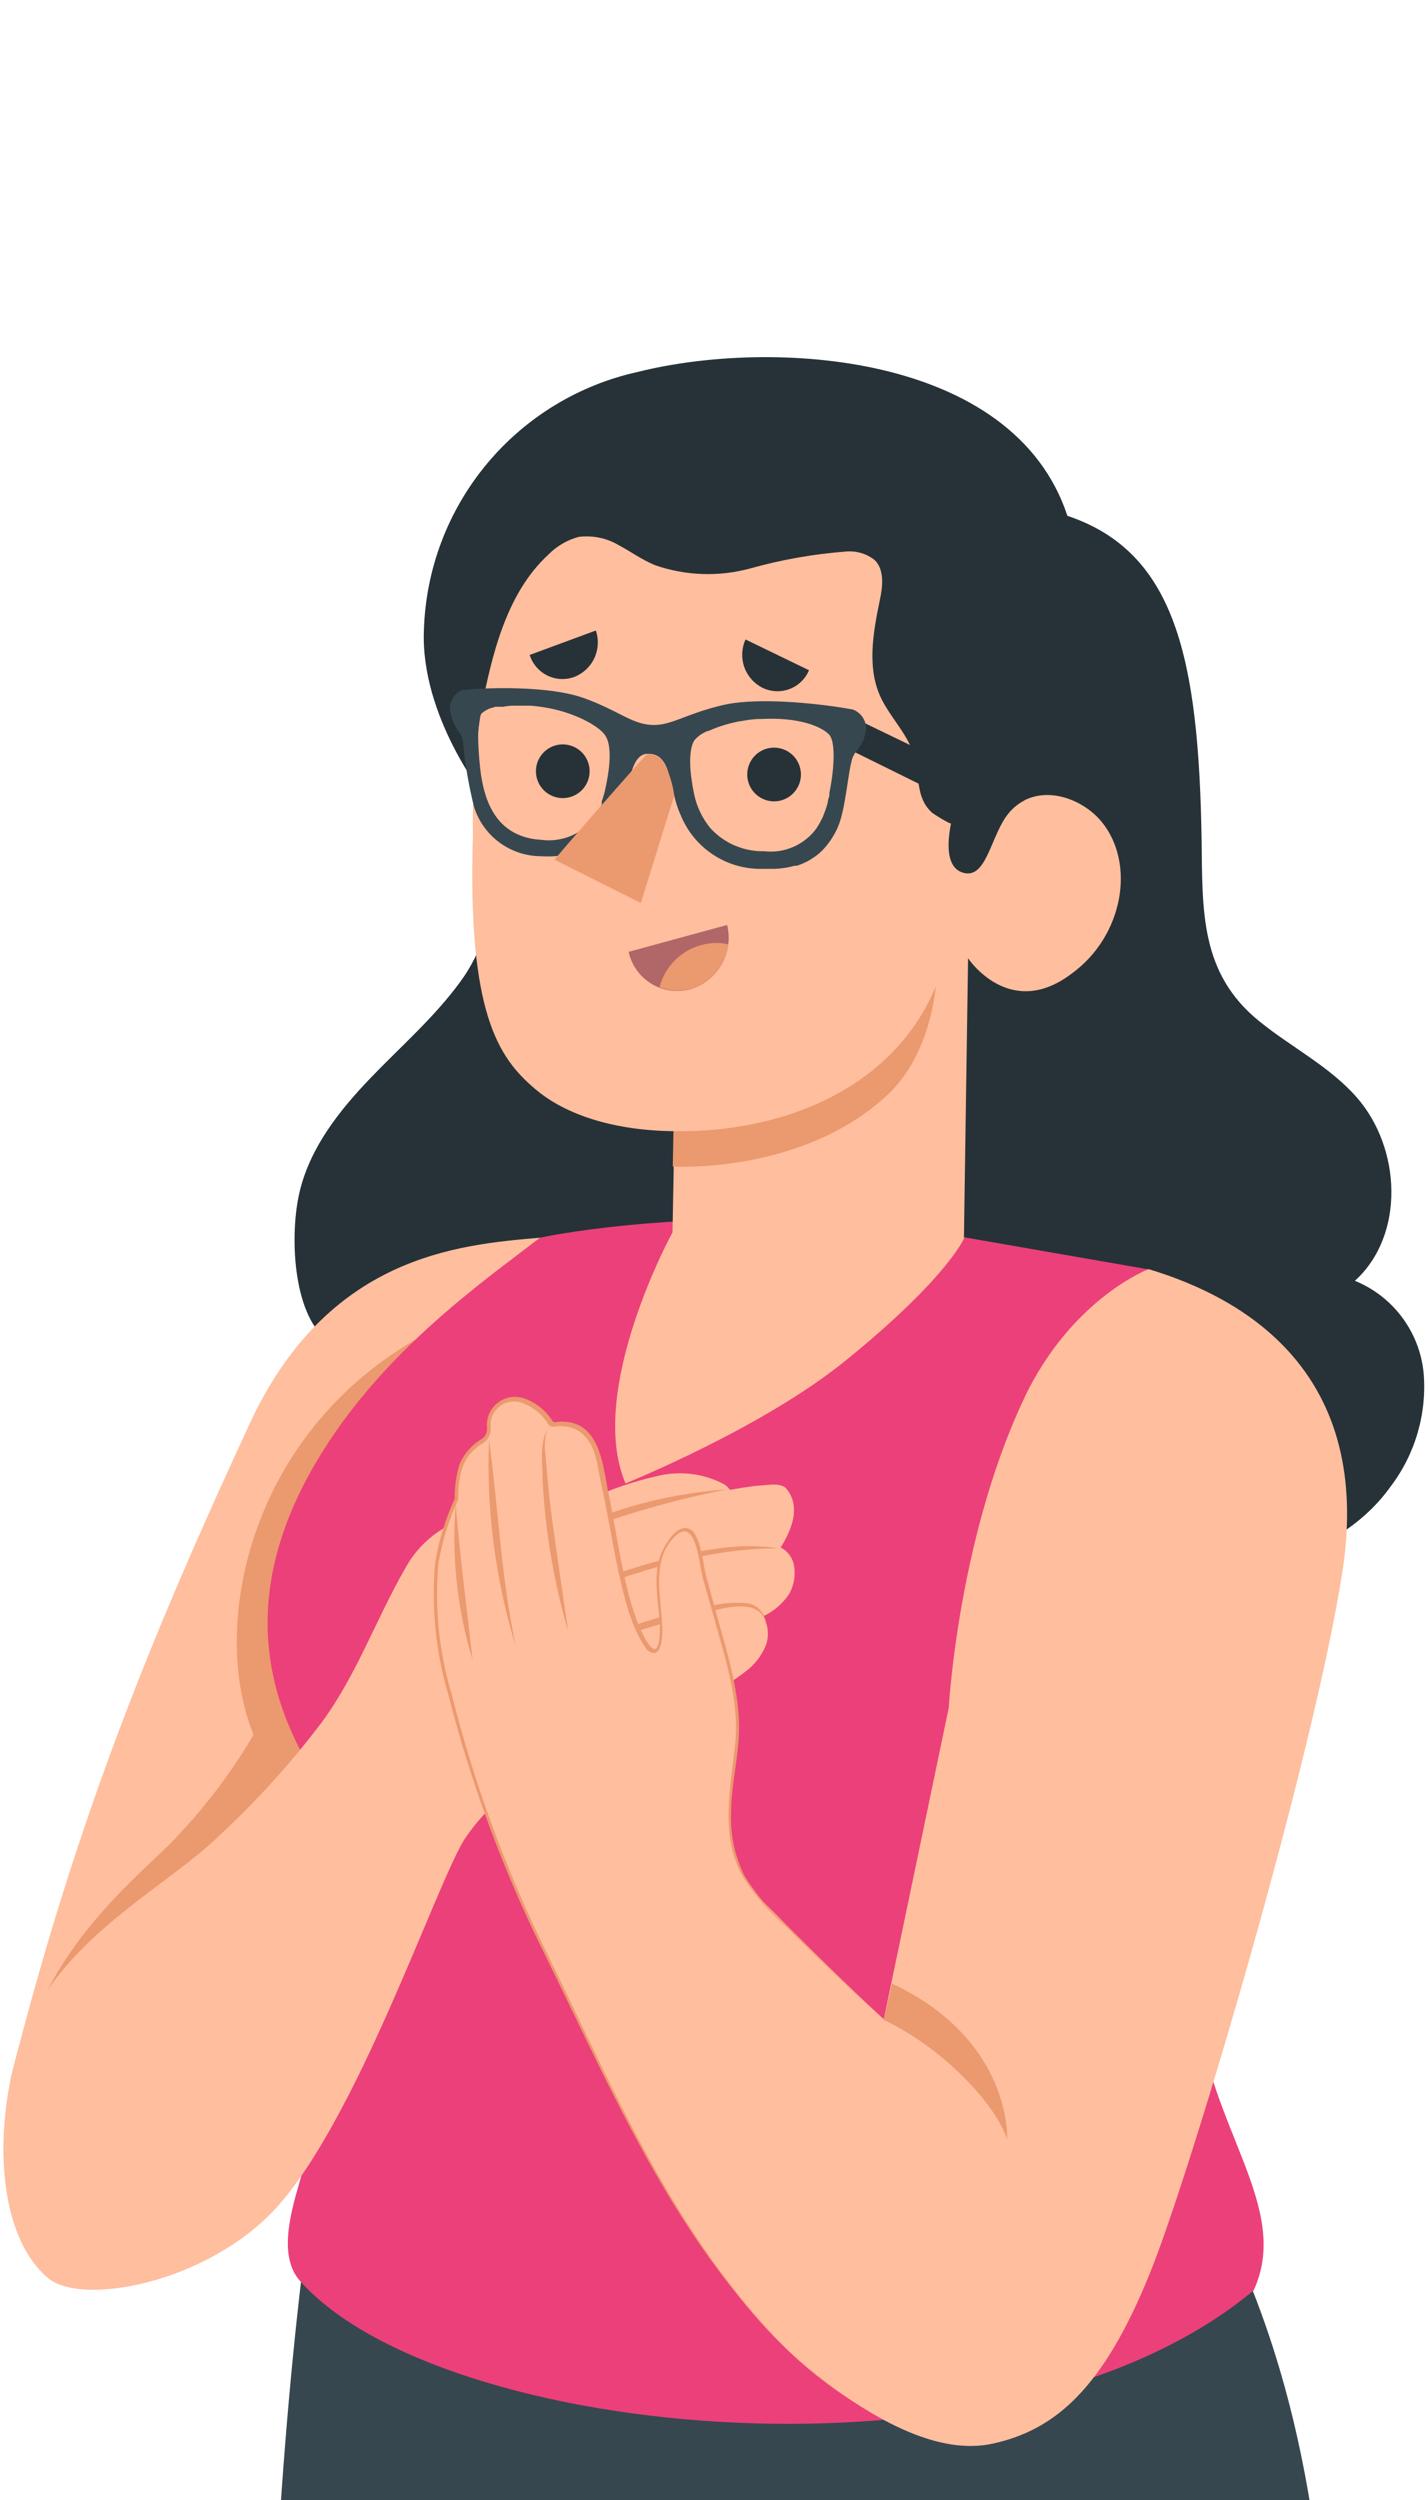 <svg width="64" height="112" viewBox="0 0 64 112" fill="none" xmlns="http://www.w3.org/2000/svg">
<g clip-path="url(#clip0_84_576)">
<path d="M51.177 93.216C55.322 99.767 59.124 106.727 59.599 121.724C60.201 141.48 58.132 159.021 58.318 161.428C58.505 163.834 59.551 167.732 61.368 179.541C63.185 191.35 61.115 214.264 61.115 214.264C61.115 214.264 59.774 216.977 55.058 217.584C50.702 218.144 48.627 216.219 48.627 216.219C48.627 216.219 41.191 184.66 39.218 177.586C37.245 170.511 34.267 145.191 34.267 145.191L33.527 158.624C33.527 158.624 35.152 165.115 34.291 175.571C33.431 186.026 30.309 206.251 30.309 206.251C30.309 206.251 28.366 208.284 23.722 208.188C19.481 208.098 17.303 205.884 17.303 205.884C17.303 205.884 12.575 166.18 12.045 154.407C11.516 142.635 11.371 113.152 14.452 95.532L51.177 93.216Z" fill="#37474F"/>
<path d="M47.839 23.109C52.687 24.733 53.722 29.491 53.854 37.643C53.897 40.807 53.776 43.61 56.453 45.764C57.879 46.919 59.575 47.767 60.791 49.145C62.806 51.425 62.98 55.335 60.724 57.38C61.565 57.723 62.295 58.288 62.838 59.015C63.381 59.742 63.715 60.604 63.804 61.507C63.957 63.328 63.43 65.141 62.325 66.596C60.147 69.64 55.912 70.807 52.314 70.121C51.43 72.528 48.855 74.068 46.299 74.23C43.742 74.393 41.209 73.364 39.08 71.914C37.726 74.477 34.333 75.307 31.669 74.886C30.3 74.677 28.993 74.178 27.834 73.421C26.674 72.665 25.691 71.669 24.949 70.501C24.861 70.331 24.728 70.189 24.564 70.091C24.434 70.037 24.295 70.013 24.155 70.019C22.32 69.977 20.576 69.971 18.927 69.117C17.428 68.441 16.141 67.37 15.204 66.019C14.593 65.058 14.241 63.955 14.181 62.818C14.079 61.866 14.243 60.904 14.656 60.039C13.104 58.836 12.96 55.227 13.453 53.29C13.946 51.352 15.216 49.746 16.587 48.315C17.959 46.883 19.475 45.571 20.642 43.965C21.62 42.631 22.099 40.996 21.995 39.345C21.995 38.377 22.446 36.602 21.773 35.766C21.773 35.766 18.825 32.108 18.999 28.204C19.087 25.487 20.078 22.877 21.816 20.786C23.554 18.695 25.939 17.243 28.594 16.66C34.574 15.162 45.42 15.782 47.839 23.109Z" fill="#263238"/>
<path d="M24.203 55.449C20.485 55.768 14.662 56.267 11.173 63.817C7.028 72.781 3.467 81.221 0.459 93.186L9.374 93.751L17.297 81.052L24.203 55.449Z" fill="#FFBE9D"/>
<path d="M7.563 82.664C9.028 81.177 10.305 79.517 11.365 77.719C9.398 72.907 11.119 64.359 18.62 60.015L20.154 70.452L17.297 81.052L9.374 93.751C9.374 93.751 1 99.767 0.7 95.604C0.7 95.4 0.7 95.207 0.7 95.002C0.778 94.094 0.898 93.198 1.036 92.277C1.945 87.633 5.723 84.445 7.563 82.664Z" fill="#EB996E"/>
<path d="M56.188 102.606C57.885 98.907 54.215 95.387 53.632 89.883C53.229 86.117 55.689 76.883 55.689 76.883C55.689 76.883 49.234 71.349 51.478 56.869L39.17 54.727C29.816 54.186 24.203 55.449 24.203 55.449C21.682 57.386 17.399 60.37 14.512 64.942C10.168 71.812 11.967 77.376 15.955 82.026C15.992 82.917 16.094 87.627 13.591 97.162C13.236 98.516 12.322 100.904 13.435 102.173C19.691 109.284 45.096 111.888 56.188 102.606Z" fill="#EC407A"/>
<path d="M49.355 36.794C48.314 35.555 46.154 34.99 45.053 36.638C44.374 37.655 44.163 39.381 43.17 39.099C42.569 38.93 42.364 38.202 42.623 36.885C42.623 36.957 41.835 36.464 41.781 36.416C41.035 35.754 41.221 34.785 40.987 33.919C40.728 32.956 39.976 32.229 39.531 31.362C38.827 30.003 39.128 28.355 39.429 26.899C39.561 26.297 39.651 25.539 39.206 25.094C38.843 24.805 38.382 24.667 37.919 24.709C36.472 24.819 35.039 25.071 33.642 25.461C32.235 25.848 30.744 25.8 29.364 25.323C28.763 25.076 28.288 24.721 27.734 24.426C27.191 24.104 26.556 23.973 25.93 24.053C25.41 24.195 24.939 24.473 24.564 24.859C22.669 26.61 22.037 29.395 21.556 31.844C21.279 33.691 21.159 35.559 21.195 37.426C20.948 45.397 22.332 47.382 23.98 48.784C25.394 49.987 27.59 50.649 30.225 50.679L30.14 55.209C30.14 55.209 26.26 62.283 28.035 66.458C28.035 66.458 34.129 63.998 37.853 60.99C42.425 57.296 43.201 55.491 43.201 55.491L43.387 42.931C43.387 42.931 45.24 45.728 48.025 43.622C50.371 41.92 50.901 38.647 49.355 36.794Z" fill="#FFBE9D"/>
<path d="M30.183 50.679C35.188 50.763 40.078 48.688 41.937 44.2C41.937 44.2 41.727 47.208 39.814 49.013C35.994 52.622 30.152 52.261 30.152 52.261L30.183 50.679Z" fill="#EB996E"/>
<path d="M35.892 34.599C35.911 34.834 35.861 35.069 35.747 35.275C35.634 35.482 35.463 35.651 35.255 35.761C35.046 35.871 34.81 35.917 34.576 35.895C34.342 35.872 34.119 35.781 33.936 35.633C33.753 35.484 33.617 35.286 33.546 35.061C33.474 34.837 33.471 34.596 33.535 34.37C33.599 34.143 33.728 33.94 33.906 33.786C34.085 33.632 34.304 33.534 34.538 33.504C34.699 33.483 34.863 33.495 35.02 33.539C35.176 33.584 35.322 33.659 35.449 33.762C35.576 33.864 35.68 33.991 35.756 34.135C35.832 34.279 35.878 34.437 35.892 34.599Z" fill="#263238"/>
<path d="M26.369 34.918C26.297 35.143 26.16 35.342 25.975 35.49C25.791 35.638 25.567 35.728 25.331 35.75C25.096 35.771 24.859 35.723 24.651 35.61C24.443 35.498 24.272 35.327 24.161 35.118C24.05 34.909 24.002 34.672 24.025 34.437C24.047 34.202 24.139 33.978 24.288 33.794C24.437 33.61 24.636 33.475 24.862 33.404C25.088 33.333 25.329 33.33 25.556 33.396C25.711 33.44 25.855 33.516 25.98 33.617C26.105 33.718 26.208 33.843 26.284 33.985C26.36 34.127 26.406 34.283 26.421 34.443C26.435 34.603 26.418 34.764 26.369 34.918Z" fill="#263238"/>
<path d="M36.258 30.027L33.413 28.649C33.235 29.039 33.216 29.482 33.358 29.886C33.501 30.29 33.794 30.623 34.177 30.815C34.365 30.905 34.569 30.957 34.777 30.966C34.985 30.975 35.192 30.942 35.387 30.868C35.582 30.794 35.76 30.682 35.909 30.537C36.059 30.392 36.178 30.219 36.258 30.027Z" fill="#263238"/>
<path d="M23.74 29.341L26.706 28.246C26.843 28.651 26.819 29.093 26.639 29.481C26.459 29.869 26.136 30.172 25.737 30.328C25.541 30.399 25.333 30.43 25.125 30.419C24.918 30.407 24.714 30.354 24.527 30.262C24.341 30.169 24.175 30.04 24.039 29.882C23.904 29.724 23.802 29.54 23.74 29.341Z" fill="#263238"/>
<path d="M28.173 42.642L32.589 41.439C32.736 42.04 32.646 42.676 32.337 43.212C32.027 43.749 31.523 44.146 30.928 44.32C30.637 44.398 30.333 44.416 30.035 44.373C29.736 44.33 29.45 44.227 29.192 44.07C28.935 43.913 28.712 43.706 28.537 43.46C28.361 43.215 28.238 42.936 28.173 42.642Z" fill="#B16668"/>
<path d="M29.557 44.224C29.715 43.626 30.077 43.102 30.579 42.742C31.082 42.382 31.695 42.208 32.312 42.251C32.423 42.263 32.534 42.281 32.643 42.305C32.584 42.768 32.392 43.204 32.09 43.56C31.787 43.915 31.388 44.175 30.941 44.308C30.482 44.429 29.997 44.4 29.557 44.224Z" fill="#EB996E"/>
<path d="M38.208 32.132L45.914 35.856C45.456 36.09 45.087 36.468 44.867 36.933L37.799 33.444L38.208 32.132Z" fill="#263238"/>
<path d="M20.75 30.905L21.243 30.869C22.843 30.773 24.919 30.827 26.164 31.272C27.728 31.838 28.276 32.415 29.172 32.475C30.068 32.535 30.688 31.988 32.384 31.591C33.726 31.272 35.964 31.435 37.678 31.693L38.214 31.784C38.401 31.851 38.562 31.978 38.67 32.146C38.779 32.313 38.83 32.511 38.815 32.71C38.759 33.093 38.587 33.45 38.322 33.733C38.238 33.858 38.18 33.999 38.154 34.148C37.979 34.87 37.883 36.277 37.552 37.053C37.385 37.436 37.153 37.786 36.866 38.088C36.758 38.196 36.642 38.294 36.517 38.383L36.313 38.515C36.123 38.629 35.922 38.719 35.711 38.786H35.609L35.446 38.828L35.278 38.864C35.101 38.895 34.922 38.915 34.743 38.924H34.189C33.403 38.946 32.63 38.727 31.972 38.297C31.314 37.867 30.803 37.246 30.508 36.518C29.972 35.375 30.135 33.823 29.13 33.775H29.034H28.943C28.192 33.913 28.258 35.351 27.74 36.367C27.552 36.774 27.3 37.147 26.994 37.474C26.939 37.534 26.881 37.59 26.82 37.643L26.724 37.727L26.627 37.799L26.537 37.865L26.441 37.926L26.363 37.974H26.309C26.03 38.126 25.73 38.235 25.418 38.298H25.334C24.977 38.363 24.613 38.383 24.251 38.359C23.579 38.358 22.924 38.142 22.383 37.743C21.841 37.343 21.442 36.781 21.243 36.139C21.001 35.169 20.834 34.181 20.744 33.185C20.719 33.045 20.661 32.914 20.576 32.8C20.337 32.486 20.195 32.11 20.166 31.717C20.169 31.538 20.226 31.365 20.33 31.219C20.435 31.074 20.581 30.964 20.75 30.905ZM31.097 35.519C31.208 36.106 31.467 36.655 31.849 37.114C32.155 37.445 32.527 37.708 32.942 37.884C33.357 38.06 33.805 38.146 34.255 38.136C34.702 38.187 35.153 38.118 35.564 37.938C35.975 37.757 36.331 37.471 36.595 37.107L36.656 37.005C36.68 36.97 36.702 36.934 36.722 36.897L36.776 36.795C36.794 36.766 36.81 36.736 36.824 36.704L36.86 36.632C36.869 36.61 36.879 36.587 36.89 36.566L36.932 36.452C36.977 36.348 37.016 36.242 37.047 36.133L37.101 35.94C37.101 35.832 37.155 35.724 37.173 35.634C37.17 35.614 37.17 35.593 37.173 35.573C37.173 35.573 37.173 35.531 37.173 35.513C37.335 34.749 37.516 33.245 37.137 32.884C36.758 32.523 35.765 32.126 34.129 32.211H33.955C33.706 32.227 33.459 32.26 33.215 32.307C33.112 32.307 33.022 32.343 32.926 32.361C32.681 32.414 32.44 32.483 32.204 32.566L31.981 32.65L31.741 32.752H31.693L31.602 32.8C31.414 32.887 31.248 33.014 31.115 33.173C30.832 33.642 30.917 34.647 31.097 35.519ZM21.556 34.707C21.658 35.309 21.875 36.644 23.006 37.282C23.376 37.484 23.788 37.599 24.209 37.619C24.681 37.689 25.163 37.629 25.602 37.443C26.042 37.257 26.422 36.954 26.7 36.566C26.718 36.543 26.734 36.519 26.748 36.494L26.802 36.416C26.801 36.402 26.801 36.388 26.802 36.373L26.868 36.253C26.892 36.206 26.915 36.158 26.934 36.109L26.97 36.043C26.97 36.043 26.97 36.043 26.97 36.001C26.973 35.983 26.973 35.964 26.97 35.946V35.898C27.042 35.703 27.099 35.501 27.139 35.297C27.325 34.443 27.439 33.45 27.139 32.969C26.838 32.487 25.665 31.91 24.522 31.711C24.277 31.667 24.03 31.635 23.782 31.615H23.126H22.922C22.797 31.624 22.672 31.64 22.549 31.663H22.459H22.398H22.308H22.2L22.019 31.723H21.989C21.84 31.778 21.701 31.86 21.58 31.964C21.322 32.415 21.454 33.925 21.556 34.707Z" fill="#37474F"/>
<path d="M30.219 35.64L28.721 40.452L24.853 38.515C25.003 38.292 28.673 34.106 28.967 33.817C29.108 33.787 29.254 33.799 29.388 33.852C29.521 33.904 29.637 33.994 29.719 34.112C29.979 34.586 30.148 35.104 30.219 35.64Z" fill="#EB996E"/>
<path d="M20.786 82.448C21.845 80.828 23.42 79.613 25.256 79.001C27.32 78.19 29.329 77.248 31.271 76.179C32.09 75.803 32.86 75.328 33.563 74.766C33.927 74.455 34.203 74.055 34.364 73.605C34.463 73.199 34.412 72.772 34.219 72.401C34.688 72.18 35.087 71.835 35.374 71.403C35.606 70.981 35.672 70.488 35.561 70.019C35.517 69.871 35.444 69.734 35.346 69.615C35.247 69.496 35.126 69.398 34.989 69.328C35.254 68.882 36.054 67.601 35.206 66.65C34.911 66.428 34.466 66.53 34.099 66.548C33.732 66.566 32.896 66.711 32.715 66.747C32.63 66.624 32.517 66.525 32.384 66.458C31.567 66.047 30.639 65.91 29.737 66.067C28.751 66.268 27.788 66.568 26.862 66.963C25.851 67.324 24.793 67.565 23.764 67.872C23.549 67.939 23.327 67.984 23.102 68.004C22.591 68.004 22.091 67.799 21.58 67.86C21.141 67.928 20.714 68.058 20.311 68.245C19.425 68.651 18.691 69.327 18.211 70.176C16.864 72.492 16.016 74.988 14.421 77.16C13.037 78.987 11.495 80.69 9.813 82.249C7.191 84.788 2.179 87.062 0.742 92.079C-0.221 95.406 -0.161 100.068 2.131 102.041C3.635 103.34 9.26 102.294 12.358 98.937C15.986 94.972 19.439 84.704 20.786 82.448Z" fill="#FFBE9D"/>
<path d="M32.577 66.729C29.424 67.342 26.353 68.321 23.427 69.646C26.196 67.948 29.336 66.947 32.577 66.729ZM29.389 69.965C31.157 69.514 33.034 69.063 34.863 69.364C31.205 69.364 27.644 70.705 24.281 72.034C25.886 71.133 27.598 70.438 29.377 69.965H29.389ZM33.515 71.83C33.757 71.873 33.974 72.003 34.125 72.196C34.276 72.39 34.35 72.632 34.333 72.877C34.255 71.716 32.926 71.926 32.126 72.119C29.392 72.714 26.73 73.602 24.185 74.766C26.619 73.327 29.299 72.353 32.09 71.896C32.558 71.799 33.039 71.777 33.515 71.83Z" fill="#EB996E"/>
<path d="M51.478 56.857C55.918 58.192 61.548 61.585 60.159 70.446C58.853 78.784 53.409 97.21 51.55 101.806C49.445 107.028 47.285 108.863 44.488 109.476C42.082 110 39.393 108.436 37.383 107.01C31.632 102.937 27.885 94.762 23.818 86.207C21.919 82.173 20.523 77.92 19.661 73.544C19.498 72.532 19.451 71.505 19.523 70.483C19.606 69.516 19.852 68.57 20.251 67.685C20.316 67.558 20.375 67.428 20.425 67.294C20.475 67.065 20.495 66.831 20.485 66.596C20.472 66.019 20.673 65.457 21.051 65.02C21.236 64.845 21.437 64.688 21.652 64.551C21.72 64.501 21.78 64.442 21.833 64.377C21.983 64.16 21.905 63.877 21.929 63.619C21.982 63.343 22.134 63.096 22.355 62.924C22.576 62.751 22.852 62.665 23.132 62.68C23.445 62.722 23.744 62.835 24.007 63.01C24.27 63.185 24.489 63.418 24.648 63.691C24.675 63.734 24.712 63.769 24.756 63.793C24.808 63.805 24.861 63.805 24.913 63.793C25.167 63.759 25.425 63.779 25.671 63.853C25.899 63.923 26.106 64.049 26.272 64.22C26.627 64.657 26.852 65.184 26.922 65.742C27.115 66.644 27.253 67.547 27.451 68.461C27.843 70.266 27.999 72.071 28.955 73.677C29.04 73.821 29.178 73.984 29.346 73.948C29.515 73.912 29.557 73.725 29.581 73.569C29.828 71.95 28.883 70.254 30.146 68.84C31.241 67.637 31.41 70.043 31.584 70.645L32.288 73.171C32.746 74.552 33.005 75.99 33.058 77.443C33.058 78.814 32.661 80.162 32.715 81.533C32.721 82.895 33.251 84.203 34.195 85.185C37.931 88.963 39.609 90.461 39.609 90.461L42.521 76.51C42.521 76.51 42.96 68.503 46.13 62.175C48.284 58.06 51.478 56.857 51.478 56.857Z" fill="#FFBE9D"/>
<path d="M24.564 63.973C24.167 64.653 24.317 65.507 24.317 66.265C24.432 68.581 24.82 70.875 25.472 73.099C25.262 71.782 25.003 69.863 24.805 68.521C24.642 67.39 24.528 66.229 24.438 65.086C24.387 64.707 24.427 64.322 24.552 63.961L24.564 63.973Z" fill="#EB996E"/>
<path d="M21.917 64.485C21.794 67.626 22.201 70.766 23.12 73.773C22.47 70.765 22.326 67.541 21.917 64.485Z" fill="#EB996E"/>
<path d="M20.425 67.402C20.236 69.751 20.494 72.115 21.183 74.369C20.948 72.311 20.581 69.442 20.425 67.402Z" fill="#EB996E"/>
<path d="M37.383 107.022C30.934 102.101 27.849 94.233 24.347 87.17C22.6 83.575 21.227 79.809 20.251 75.933C19.674 74.022 19.47 72.019 19.649 70.031C19.819 69.046 20.116 68.088 20.533 67.18C20.533 66.151 20.684 65.201 21.652 64.653C21.771 64.574 21.865 64.464 21.923 64.334C21.982 64.204 22.003 64.06 21.983 63.919C21.971 63.748 22 63.576 22.069 63.418C22.138 63.261 22.245 63.122 22.379 63.015C22.514 62.908 22.672 62.835 22.841 62.803C23.01 62.771 23.184 62.78 23.349 62.831C23.869 63.008 24.31 63.364 24.594 63.835C24.628 63.866 24.668 63.889 24.712 63.902C24.755 63.916 24.801 63.919 24.847 63.913C25.2 63.854 25.563 63.911 25.881 64.076C26.76 64.587 26.766 65.778 26.988 66.674C27.373 68.413 27.698 70.885 28.294 72.54C28.465 73.021 28.697 73.478 28.985 73.899C29.653 74.471 29.707 73.298 29.683 72.883C29.629 71.445 29.13 69.743 30.393 68.708C31.284 68.106 31.338 70.38 31.554 70.879L31.957 72.323C32.481 74.236 33.16 76.179 32.944 78.183C32.727 80.186 32.27 82.267 33.299 84.084C33.846 84.928 34.51 85.689 35.272 86.346C36.692 87.754 38.123 89.155 39.609 90.491C38.135 89.143 36.716 87.73 35.308 86.31C34.555 85.655 33.902 84.893 33.371 84.048C32.927 83.157 32.72 82.167 32.769 81.172C32.769 80.18 32.992 79.193 33.082 78.195C33.293 76.173 32.631 74.212 32.108 72.287L31.711 70.843C31.488 70.134 31.512 69.322 31.109 68.666C30.465 67.926 29.683 69.322 29.539 69.869C29.274 70.885 29.539 71.896 29.575 72.877C29.575 74.892 28.829 73.382 28.498 72.474C27.897 70.849 27.59 68.341 27.217 66.632C27.006 65.459 26.796 63.733 25.262 63.691C25.123 63.661 24.871 63.751 24.78 63.691C24.476 63.19 24.002 62.815 23.445 62.632C23.25 62.574 23.044 62.563 22.844 62.601C22.644 62.639 22.456 62.725 22.297 62.852C22.137 62.978 22.011 63.141 21.928 63.327C21.845 63.513 21.808 63.716 21.821 63.919C21.841 64.027 21.828 64.137 21.784 64.237C21.74 64.337 21.667 64.421 21.574 64.479C21.124 64.746 20.775 65.154 20.581 65.64C20.439 66.126 20.372 66.631 20.383 67.138C19.962 68.048 19.666 69.011 19.505 70.001C19.324 72.011 19.528 74.036 20.106 75.969C21.099 79.853 22.488 83.624 24.251 87.224C27.758 94.281 30.91 102.155 37.413 107.016L37.383 107.022Z" fill="#EB996E"/>
<path d="M39.603 90.491C42.352 91.784 44.687 94.377 45.138 95.851C45.138 95.851 45.384 91.405 39.982 88.867L39.603 90.491Z" fill="#EB996E"/>
</g>
<defs>
<clipPath id="clip0_84_576">
<rect width="64" height="112" fill="white"/>
</clipPath>
</defs>
</svg>
